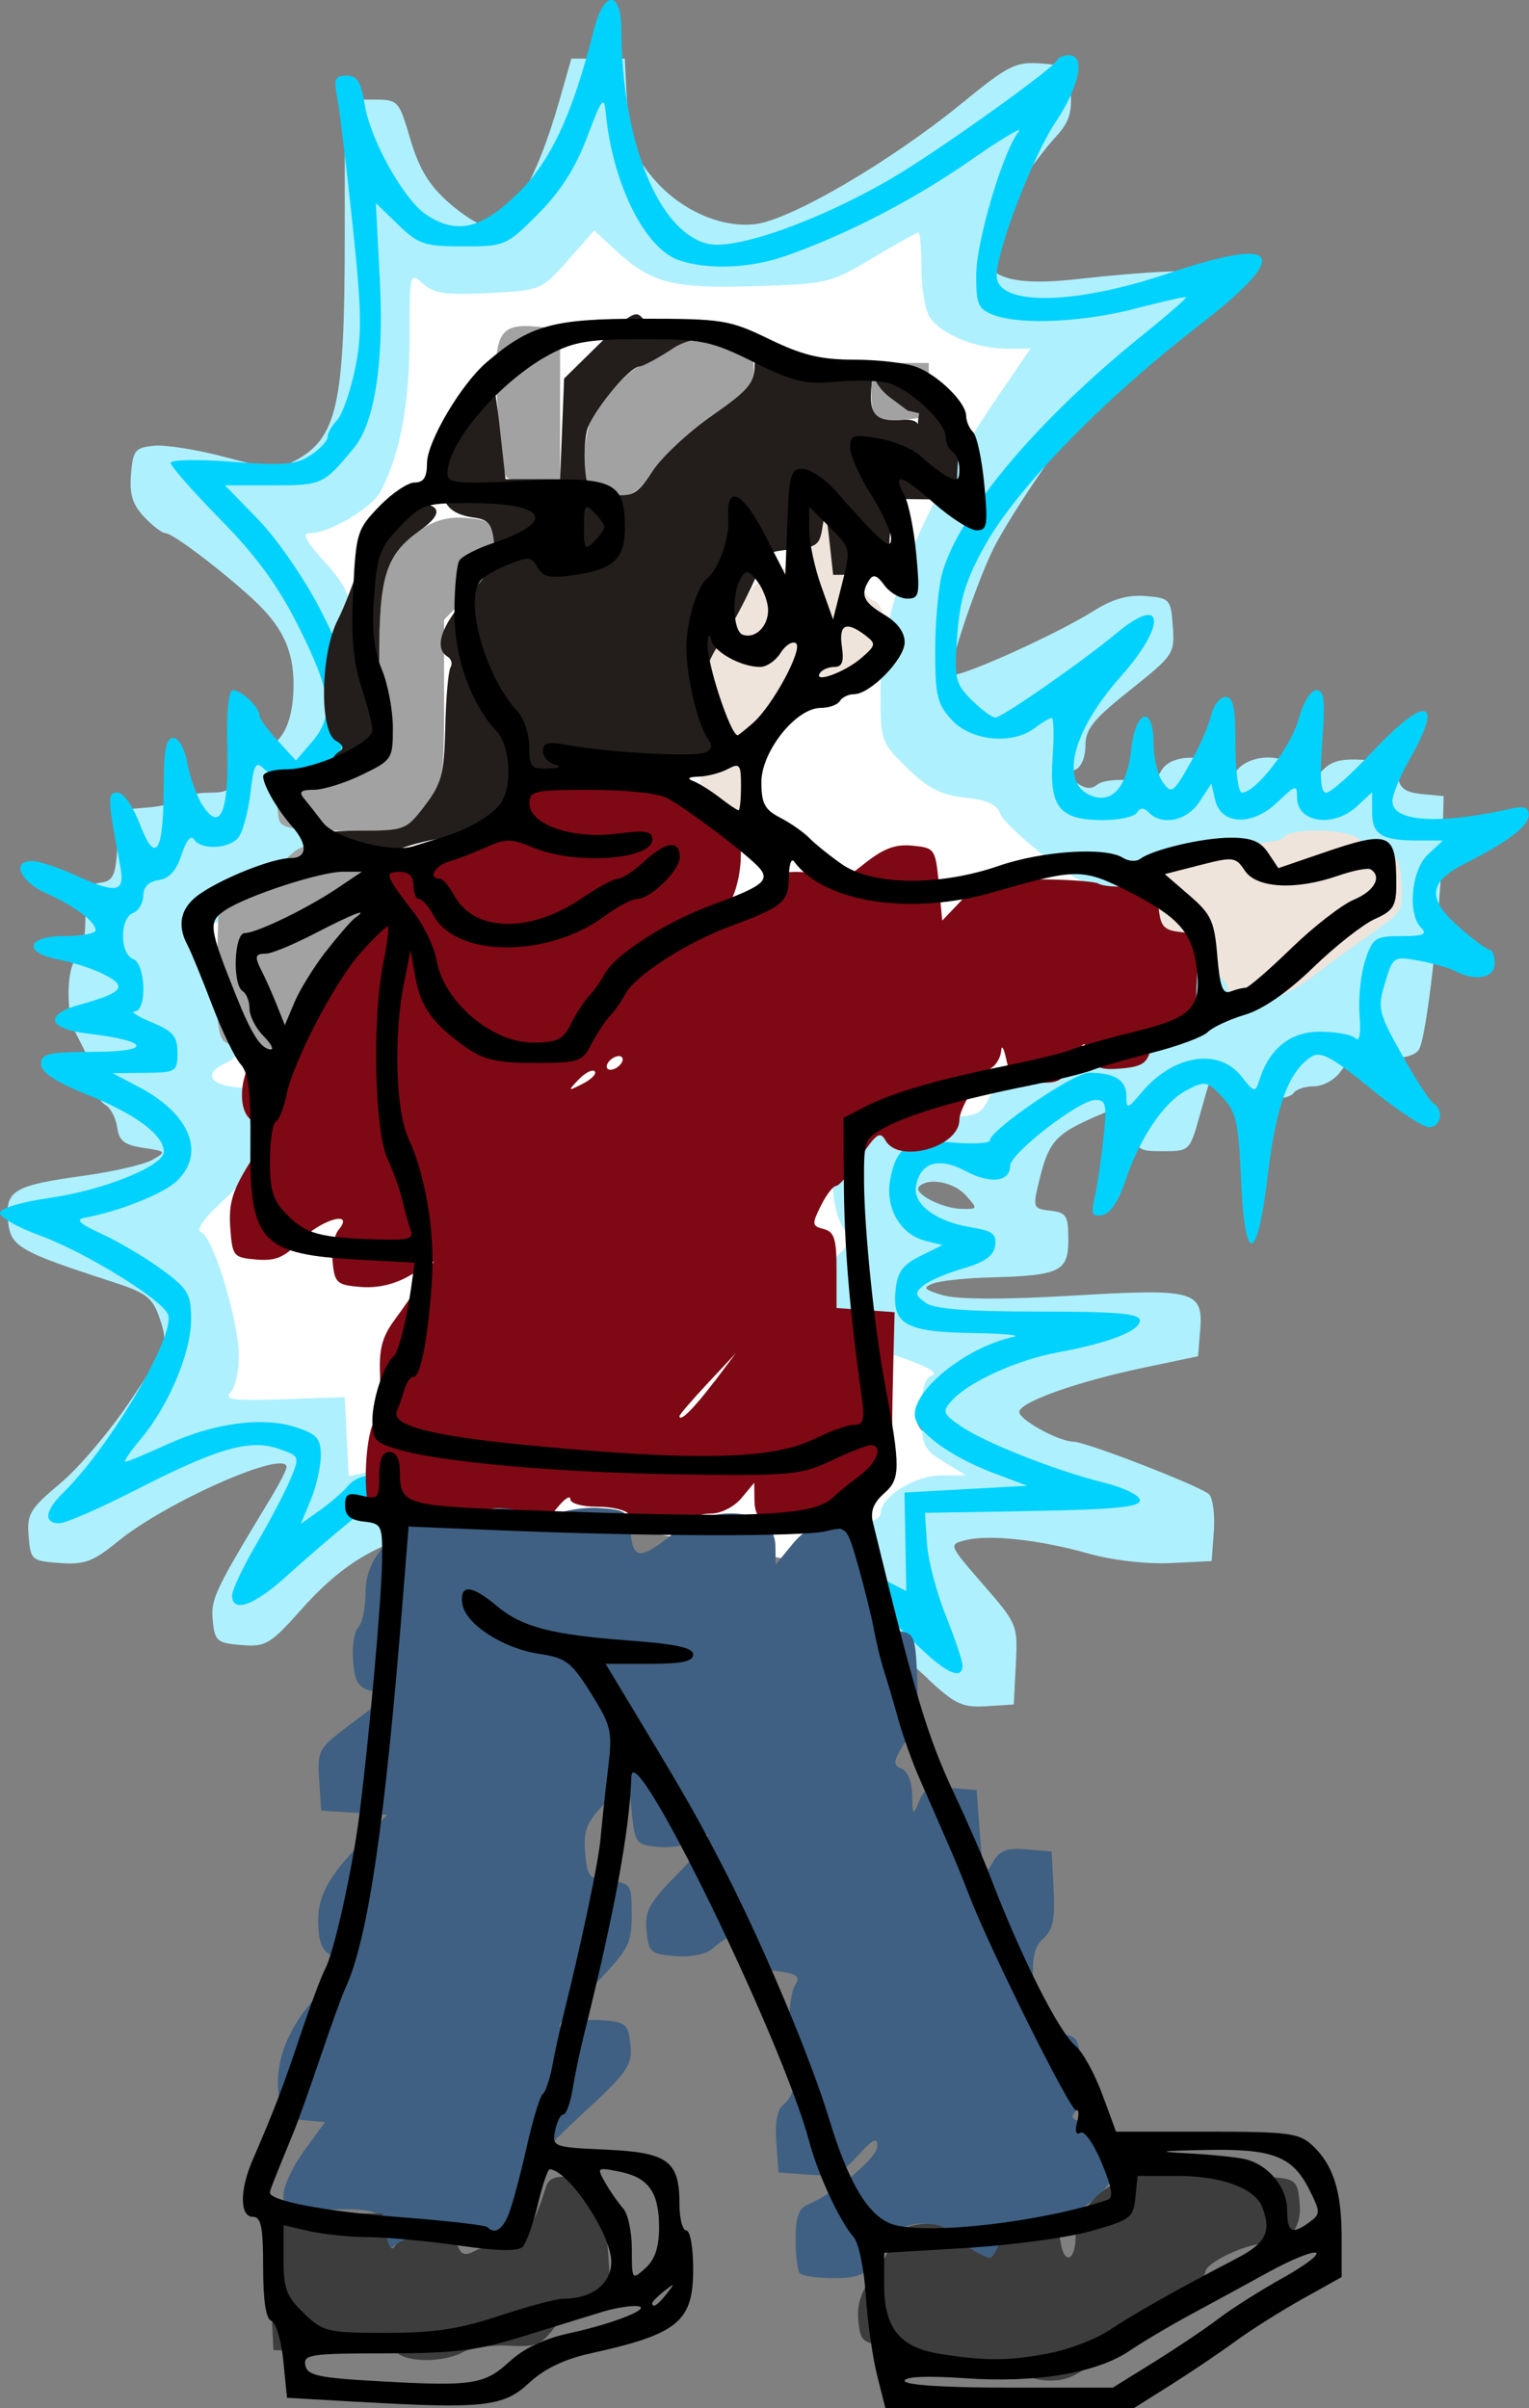 <?xml version="1.0" encoding="UTF-8" standalone="no"?>
<svg
   xmlns:dc="http://purl.org/dc/elements/1.1/"
   xmlns:cc="http://creativecommons.org/ns#"
   xmlns:rdf="http://www.w3.org/1999/02/22-rdf-syntax-ns#"
   xmlns:svg="http://www.w3.org/2000/svg"
   xmlns="http://www.w3.org/2000/svg"
   xmlns:sodipodi="http://sodipodi.sourceforge.net/DTD/sodipodi-0.dtd"
   xmlns:inkscape="http://www.inkscape.org/namespaces/inkscape"
   width="18.965mm"
   height="29.86mm"
   viewBox="0 0 18.965 29.86"
   version="1.1"
   id="svg880"
   inkscape:version="1.0.1 (3bc2e813f5, 2020-09-07)"
   sodipodi:docname="doodle_player.svg">
  <rect x="0" y="0" width="18.965" height="29.86" fill="#808080" stroke="none"/>
  <defs
     id="defs874" />
  <sodipodi:namedview
     id="base"
     pagecolor="#ffffff"
     bordercolor="#666666"
     borderopacity="1.0"
     inkscape:pageopacity="0.0"
     inkscape:pageshadow="2"
     inkscape:zoom="11.2"
     inkscape:cx="35.519312"
     inkscape:cy="44.057552"
     inkscape:document-units="mm"
     inkscape:current-layer="layer1"
     inkscape:document-rotation="0"
     showgrid="false"
     inkscape:window-width="1920"
     inkscape:window-height="1017"
     inkscape:window-x="-8"
     inkscape:window-y="-8"
     inkscape:window-maximized="1"
     inkscape:snap-global="false" />
  <g
     inkscape:label="Layer 1"
     inkscape:groupmode="layer"
     id="layer1"
     transform="translate(-2.693,-2.163)">
    <g
       id="g1494"
       inkscape:label="player zap"
       style="display:inline">
      <path
         style="display:inline;opacity:0.998;fill:#ffffff;fill-opacity:1;stroke:none;stroke-width:0.507;stroke-linecap:round;stroke-linejoin:round"
         d="M 44.438,75.307 C 44.052,75.116 43.55,74.936 43.322,74.906 43.095,74.876 37.886,73.864 31.748,72.657 25.609,71.45 20.456,70.444 20.297,70.421 c -0.475,-0.068 -0.734,0.05 -1.308,0.594 -0.568,0.538 -1.756,1.462 -1.81,1.408 -0.017,-0.017 0.085,-0.314 0.228,-0.659 0.328,-0.794 0.546,-1.749 0.546,-2.385 0,-0.631 -0.266,-0.951 -1.027,-1.235 -0.475,-0.177 -0.697,-0.199 -1.964,-0.195 -1.748,0.006 -2.423,0.165 -4.533,1.069 -0.774,0.332 -1.433,0.578 -1.464,0.547 -0.031,-0.031 0.114,-0.268 0.321,-0.526 0.534,-0.666 1.275,-1.801 1.608,-2.464 0.773,-1.54 1.167,-3.477 0.901,-4.428 C 11.586,61.405 10.311,60.422 7.962,59.194 7.304,58.85 6.776,58.528 6.789,58.479 6.801,58.43 7.171,58.3 7.61,58.189 c 1.788,-0.45 3.381,-1.208 3.825,-1.822 1.019,-1.407 0.212,-3.017 -2.143,-4.276 l -0.911,-0.487 1.3,-0.045 c 0.898,-0.031 1.336,-0.081 1.416,-0.161 0.074,-0.074 0.116,-0.354 0.116,-0.774 0,-0.824 -0.141,-1.002 -1.176,-1.484 L 9.307,48.8 9.478,48.465 C 9.671,48.086 9.704,47.342 9.552,46.795 9.499,46.602 9.306,46.302 9.117,46.116 8.541,45.552 8.546,44.554 9.126,44.127 c 0.313,-0.23 0.524,-0.589 0.524,-0.891 0,-0.339 0.234,-0.575 0.68,-0.687 0.389,-0.098 0.927,-0.523 0.927,-0.732 0,-0.045 0.121,-0.348 0.268,-0.674 0.26,-0.573 0.274,-0.587 0.44,-0.437 0.392,0.355 1.389,0.362 1.904,0.015 0.359,-0.242 0.547,-0.786 0.784,-2.262 0.1,-0.626 0.216,-1.171 0.256,-1.212 0.04,-0.04 0.222,0.027 0.403,0.15 0.703,0.477 1.977,0.521 2.708,0.092 0.821,-0.481 1.184,-1.48 1.184,-3.257 0,-1.468 -0.179,-2.168 -0.974,-3.801 -1.082,-2.224 -2.139,-3.757 -3.694,-5.357 l -0.966,-0.995 1.947,-0.036 c 1.727,-0.032 1.992,-0.057 2.349,-0.22 0.407,-0.186 1.071,-0.813 1.648,-1.557 1.156,-1.492 1.498,-4.883 1.068,-10.614 l -0.057,-0.755 0.777,0.736 c 1.201,1.137 1.187,1.132 3.26,1.132 2.074,0 2.066,0.003 3.182,-1.053 1.327,-1.256 2.031,-2.329 2.806,-4.272 0.2,-0.503 0.418,-1.017 0.484,-1.142 l 0.12,-0.228 0.049,0.312 c 0.027,0.172 0.109,0.694 0.183,1.161 0.442,2.798 1.738,5.22 3.133,5.856 1.275,0.581 3.488,0.488 5.528,-0.233 2.694,-0.952 5.456,-2.414 8.831,-4.676 0.777,-0.521 1.448,-0.947 1.49,-0.947 0.042,0 -0.037,0.252 -0.177,0.56 -0.387,0.854 -0.842,2.222 -1.149,3.458 -0.46,1.848 -0.558,2.923 -0.342,3.746 0.192,0.731 0.977,0.984 3.051,0.983 1.603,-2.68e-4 2.685,-0.143 4.695,-0.621 1.582,-0.376 1.823,-0.414 1.735,-0.27 -0.03,0.048 -0.786,0.696 -1.679,1.439 -2.253,1.874 -3.831,3.323 -5.044,4.634 -2.364,2.554 -3.855,4.75 -4.378,6.444 -0.258,0.837 -0.397,2.528 -0.357,4.36 0.029,1.346 0.06,1.618 0.22,1.968 0.405,0.888 1.169,1.433 2.25,1.607 0.841,0.135 1.57,-0.022 2.31,-0.498 0.33,-0.212 0.635,-0.364 0.679,-0.338 0.044,0.027 0.051,0.701 0.015,1.541 -0.053,1.248 -0.04,1.574 0.081,1.991 0.26,0.894 0.757,1.14 2.287,1.135 0.919,-0.003 1.613,-0.148 1.68,-0.35 0.051,-0.152 0.256,-0.106 0.615,0.139 0.295,0.201 0.411,0.227 0.894,0.197 0.662,-0.041 1.053,-0.305 1.542,-1.041 0.254,-0.382 0.322,-0.438 0.371,-0.307 0.033,0.089 0.128,0.355 0.212,0.593 0.193,0.545 0.536,0.773 1.159,0.772 0.595,-7.14e-4 1.2,-0.295 1.903,-0.926 0.31,-0.278 0.601,-0.482 0.647,-0.454 0.046,0.028 0.084,0.201 0.084,0.384 0,0.642 0.47,0.998 1.313,0.995 0.645,-0.002 1.087,-0.198 1.701,-0.752 l 0.469,-0.423 v 0.591 c 0,1.276 0.298,1.503 2.036,1.552 l 1.188,0.034 -0.49,0.514 c -0.581,0.609 -0.798,1.209 -0.799,2.21 -8.03e-4,0.522 0.043,0.729 0.235,1.097 0.165,0.317 0.203,0.465 0.126,0.488 -0.06,0.019 -0.497,0.054 -0.971,0.078 -0.474,0.024 -0.946,0.089 -1.049,0.144 -0.509,0.273 -0.838,1.543 -0.849,3.278 -0.004,0.696 -0.029,1.286 -0.056,1.313 -0.026,0.026 -0.207,-0.009 -0.402,-0.078 -0.212,-0.076 -0.717,-0.128 -1.261,-0.13 -0.854,-0.004 -0.941,0.013 -1.47,0.288 -0.614,0.318 -1.121,0.888 -1.362,1.532 -0.075,0.2 -0.179,0.479 -0.231,0.62 l -0.095,0.257 -0.601,-0.621 c -0.705,-0.729 -1.088,-0.88 -2.053,-0.811 -0.908,0.065 -1.513,0.395 -2.458,1.339 -0.432,0.432 -0.804,0.785 -0.826,0.785 -0.022,0 -0.041,-0.151 -0.041,-0.335 -0.003,-0.71 -0.42,-1.065 -1.353,-1.152 -0.521,-0.049 -0.621,-0.028 -1.142,0.235 -1.307,0.66 -3.039,1.864 -3.776,2.627 l -0.424,0.439 -1.338,-0.058 c -1.622,-0.07 -2.15,0.018 -2.558,0.426 -0.353,0.353 -0.568,1.048 -0.568,1.836 0,0.792 0.212,1.377 0.661,1.826 0.378,0.378 0.618,0.503 1.303,0.679 l 0.402,0.103 -0.714,0.357 c -0.393,0.197 -0.79,0.423 -0.883,0.504 -0.316,0.274 -0.497,0.822 -0.499,1.512 -0.004,1.419 0.487,1.657 3.66,1.771 1.61,0.058 1.96,0.124 1.317,0.247 -0.407,0.078 -1.725,0.756 -2.309,1.188 -1.048,0.775 -1.776,1.72 -1.776,2.306 0,0.87 1.625,2.043 4.137,2.986 l 0.886,0.333 -0.525,0.054 c -0.289,0.03 -1.52,0.103 -2.735,0.163 l -2.21,0.109 v 2.26 c 0,1.243 -0.03,2.257 -0.067,2.254 -0.037,-0.004 -0.383,-0.163 -0.769,-0.353 z"
         id="path853"
         transform="matrix(0.265,0,0,0.265,1.931,1.831)" />
      <path
         style="display:inline;fill:#aff0fe;stroke-width:0.085"
         d="m 14.201,22.977 c -0.213,-0.198 -0.587,-0.526 -0.83,-0.729 -0.429,-0.357 -0.441,-0.38 -0.416,-0.762 0.025,-0.389 0.03,-0.394 0.343,-0.42 0.199,-0.016 0.318,-0.069 0.318,-0.142 0,-0.201 0.428,-0.467 0.752,-0.467 l 0.306,-3.38e-4 -0.275,-0.168 c -0.252,-0.154 -0.275,-0.204 -0.275,-0.595 0,-0.316 0.036,-0.441 0.137,-0.48 0.148,-0.057 -0.716,-0.362 -1.03,-0.364 -0.264,-0.002 -0.377,-0.168 -0.377,-0.554 0,-0.262 0.052,-0.398 0.208,-0.545 0.19,-0.178 0.197,-0.212 0.085,-0.372 -0.068,-0.097 -0.124,-0.338 -0.124,-0.534 0,-0.313 0.039,-0.388 0.311,-0.595 0.273,-0.208 0.384,-0.237 0.91,-0.237 0.572,0 0.605,-0.011 0.718,-0.238 0.161,-0.322 0.692,-0.576 1.314,-0.629 0.494,-0.042 0.81,-0.197 0.81,-0.397 0,-0.052 0.117,-0.237 0.26,-0.41 0.246,-0.298 0.287,-0.316 0.75,-0.316 0.488,0 0.49,-8.46e-4 0.448,-0.233 -0.057,-0.318 -0.173,-0.445 -0.406,-0.445 -0.108,0 -0.22,-0.038 -0.249,-0.085 -0.029,-0.047 -0.219,-0.085 -0.423,-0.085 -0.204,0 -0.395,0.038 -0.423,0.085 -0.085,0.138 -0.718,0.103 -0.774,-0.042 -0.027,-0.07 -0.084,-0.127 -0.128,-0.127 -0.142,0 -0.996,-0.689 -1.045,-0.844 -0.034,-0.106 -0.163,-0.164 -0.434,-0.194 -0.301,-0.034 -0.46,-0.115 -0.717,-0.367 -0.326,-0.318 -0.331,-0.333 -0.331,-0.948 0,-1.041 0.477,-2.229 1.487,-3.705 l 0.374,-0.546 h -0.298 c -0.39,0 -0.848,-0.195 -0.964,-0.411 -0.05,-0.094 -0.091,-0.364 -0.091,-0.6 0,-0.236 -0.017,-0.429 -0.038,-0.429 -0.021,0 -0.278,0.143 -0.572,0.318 C 12.996,5.675 12.954,5.684 12.037,5.712 11.015,5.742 10.761,5.673 10.295,5.237 L 10.064,5.021 9.735,5.393 C 9.407,5.762 9.402,5.764 8.755,5.797 8.22,5.824 8.074,5.803 7.939,5.68 7.776,5.532 7.773,5.543 7.773,6.369 7.772,7.173 7.654,7.797 7.417,8.252 7.309,8.46 6.78,8.774 6.539,8.774 c -0.103,0 -0.06,0.089 0.164,0.337 0.387,0.429 0.414,0.549 0.379,1.71 -0.024,0.81 -0.056,0.999 -0.207,1.213 -0.107,0.152 -0.198,0.448 -0.226,0.739 -0.026,0.267 -0.072,0.524 -0.102,0.572 -0.074,0.12 -0.697,0.109 -0.773,-0.013 -0.042,-0.069 -0.08,-0.048 -0.119,0.064 -0.032,0.09 -0.158,0.183 -0.281,0.206 -0.217,0.041 -0.22,0.049 -0.097,0.285 0.07,0.133 0.126,0.329 0.126,0.435 0,0.123 0.063,0.209 0.175,0.238 0.256,0.067 0.203,0.658 -0.069,0.777 -0.307,0.135 -0.225,0.285 0.169,0.314 0.346,0.025 0.361,0.038 0.385,0.33 0.016,0.196 -0.021,0.342 -0.106,0.413 -0.072,0.06 -0.131,0.157 -0.131,0.215 0,0.058 -0.168,0.26 -0.373,0.449 -0.239,0.22 -0.334,0.359 -0.264,0.385 0.149,0.057 0.467,1.103 0.467,1.534 0,0.192 -0.048,0.398 -0.106,0.456 -0.085,0.085 0.045,0.101 0.656,0.08 l 0.762,-0.026 0.025,0.49 0.025,0.49 0.313,-0.067 c 0.172,-0.037 0.637,-0.067 1.033,-0.067 h 0.72 v 0.339 c 0,0.315 -0.018,0.34 -0.254,0.36 -1.174,0.1 -1.752,0.362 -2.396,1.084 -0.39,0.438 -0.445,0.47 -0.748,0.445 -0.301,-0.025 -0.33,-0.049 -0.354,-0.303 -0.026,-0.269 0.019,-0.364 0.724,-1.528 0.104,-0.172 0.19,-0.34 0.191,-0.374 0.005,-0.23 -1.491,0.428 -2.093,0.921 -0.305,0.249 -0.413,0.29 -0.72,0.267 -0.348,-0.025 -0.362,-0.037 -0.386,-0.332 -0.023,-0.276 0.016,-0.341 0.395,-0.658 0.232,-0.194 0.627,-0.662 0.879,-1.04 0.446,-0.668 0.455,-0.695 0.355,-0.993 -0.092,-0.271 -0.159,-0.324 -0.6,-0.467 -1.156,-0.375 -1.256,-0.434 -1.285,-0.758 -0.033,-0.373 0.071,-0.434 0.944,-0.555 0.363,-0.05 0.743,-0.138 0.844,-0.195 C 4.76,16.445 4.755,16.439 4.471,16.396 4.235,16.361 4.169,16.309 4.146,16.14 4.13,16.023 4.063,15.898 3.998,15.861 3.932,15.823 3.879,15.718 3.879,15.627 c 0,-0.091 -0.038,-0.242 -0.085,-0.334 -0.047,-0.092 -0.123,-0.244 -0.169,-0.336 -0.119,-0.237 -0.105,-0.826 0.021,-0.907 0.062,-0.039 0.106,-0.245 0.106,-0.491 0,-0.372 0.023,-0.427 0.186,-0.45 0.161,-0.023 0.19,-0.087 0.212,-0.466 l 0.025,-0.439 0.339,-0.027 c 0.186,-0.015 0.375,-0.062 0.419,-0.106 0.044,-0.043 0.204,-0.079 0.354,-0.079 0.236,0 0.278,-0.032 0.301,-0.232 0.021,-0.183 0.08,-0.242 0.279,-0.276 0.308,-0.053 0.465,-0.331 0.467,-0.83 C 6.334,10.217 6.191,9.92 5.812,9.576 5.399,9.201 4.831,8.774 4.745,8.774 c -0.041,0 -0.16,-0.091 -0.265,-0.202 C 4.337,8.419 4.297,8.29 4.318,8.043 4.342,7.746 4.369,7.713 4.605,7.69 4.749,7.676 5.147,7.74 5.49,7.832 6.031,7.977 6.143,7.984 6.336,7.884 6.876,7.605 6.969,7.192 6.969,5.091 V 3.398 h 0.334 c 0.333,0 0.334,2.625e-4 0.48,0.493 0.108,0.363 0.232,0.569 0.471,0.78 0.178,0.158 0.384,0.288 0.458,0.29 0.303,0.008 0.637,-0.559 0.923,-1.563 l 0.145,-0.508 h 0.331 0.331 l 0.022,0.423 c 0.032,0.61 0.078,0.76 0.327,1.056 0.332,0.394 0.835,0.622 1.265,0.574 0.44,-0.05 1.681,-0.775 2.572,-1.503 0.57,-0.466 0.663,-0.513 0.974,-0.49 0.332,0.024 0.344,0.036 0.37,0.353 0.021,0.253 -0.02,0.379 -0.178,0.55 -0.276,0.299 -0.718,0.963 -0.82,1.231 -0.184,0.483 0.151,0.647 1.098,0.538 0.349,-0.04 0.826,-0.081 1.058,-0.09 l 0.423,-0.017 0.025,0.301 c 0.024,0.28 -0.005,0.32 -0.423,0.585 -0.247,0.156 -0.576,0.402 -0.731,0.546 -0.265,0.246 -1.07,1.39 -1.376,1.955 -0.208,0.384 -0.612,1.568 -0.554,1.626 0.06,0.06 1.295,-0.494 1.768,-0.792 0.231,-0.146 0.423,-0.2 0.641,-0.182 0.3,0.025 0.313,0.039 0.337,0.375 0.025,0.339 0.009,0.362 -0.529,0.79 -0.458,0.364 -0.555,0.485 -0.555,0.691 0,0.146 -0.054,0.27 -0.129,0.299 -0.112,0.043 -0.109,0.065 0.021,0.16 0.105,0.077 0.182,0.084 0.255,0.023 0.058,-0.048 0.241,-0.071 0.408,-0.052 0.23,0.027 0.323,-0.002 0.385,-0.118 0.125,-0.234 0.653,-0.21 0.743,0.034 l 0.069,0.187 0.1,-0.187 c 0.137,-0.257 0.681,-0.27 0.747,-0.018 0.056,0.214 0.128,0.213 0.324,-0.004 0.123,-0.136 0.241,-0.168 0.542,-0.148 0.323,0.021 0.39,0.055 0.412,0.211 0.02,0.14 0.093,0.192 0.296,0.212 l 0.27,0.026 -0.013,0.508 c -0.025,0.97 -0.201,2.525 -0.299,2.644 -0.063,0.076 -0.23,0.111 -0.466,0.096 -0.298,-0.018 -0.392,0.013 -0.498,0.164 -0.072,0.104 -0.22,0.186 -0.332,0.186 -0.111,0 -0.225,0.038 -0.254,0.085 -0.029,0.047 -0.201,0.085 -0.383,0.085 -0.275,0 -0.352,-0.04 -0.454,-0.233 -0.136,-0.257 -0.134,-0.26 -0.332,0.445 -0.116,0.415 -0.125,0.423 -0.449,0.423 -0.31,0 -0.331,-0.016 -0.356,-0.275 -0.03,-0.316 -0.099,-0.33 -0.566,-0.117 -0.415,0.189 -0.502,0.294 -0.612,0.748 -0.085,0.346 -0.081,0.356 0.136,0.381 0.199,0.023 0.223,0.062 0.223,0.361 0,0.395 -0.103,0.444 -0.974,0.467 -0.303,0.008 -0.621,0.042 -0.707,0.076 -0.131,0.051 -0.109,0.076 0.127,0.145 0.183,0.053 0.759,0.055 1.615,0.004 1.52,-0.09 1.616,-0.062 1.573,0.448 l -0.025,0.304 -0.684,0.144 c -0.8,0.169 -1.491,0.411 -1.533,0.538 -0.03,0.089 0.48,0.375 0.675,0.378 0.159,0.003 1.583,0.556 1.679,0.652 0.047,0.047 0.073,0.252 0.059,0.457 l -0.027,0.371 -0.511,0.025 c -0.299,0.014 -0.72,-0.035 -1.016,-0.118 -0.602,-0.171 -1.235,-0.24 -1.527,-0.166 -0.211,0.053 -0.21,0.056 0.219,0.549 0.425,0.489 0.431,0.503 0.406,0.992 l -0.026,0.496 -0.339,0.022 c -0.295,0.019 -0.388,-0.024 -0.727,-0.339 z m 0.473,-5.991 c -0.151,-0.167 -0.465,-0.226 -0.581,-0.11 -0.082,0.082 0.284,0.273 0.531,0.277 0.198,0.003 0.2,-0.001 0.05,-0.166 z m 4.872,-3.816 c 0.086,-0.161 0.079,-0.168 -0.082,-0.082 -0.097,0.052 -0.176,0.131 -0.176,0.176 0,0.145 0.161,0.087 0.257,-0.094 z"
         id="path879"
         inkscape:label="zap blue" />
      <path
         style="display:inline;fill:#00d2fe;stroke-width:0.085"
         d="m 14.001,22.495 c -0.227,-0.23 -0.521,-0.463 -0.653,-0.518 -0.132,-0.055 -0.241,-0.152 -0.241,-0.216 0,-0.152 0.285,-0.149 0.587,0.007 l 0.24,0.124 -0.011,-0.611 -0.011,-0.611 0.762,-0.042 0.762,-0.042 -0.423,-0.159 c -0.54,-0.203 -0.974,-0.525 -0.974,-0.722 0,-0.329 0.649,-0.84 1.228,-0.966 0.093,-0.02 -0.138,-0.041 -0.513,-0.047 -0.82,-0.012 -0.994,-0.107 -0.954,-0.522 0.022,-0.233 0.085,-0.321 0.305,-0.431 l 0.277,-0.138 -0.213,-0.053 c -0.31,-0.078 -0.5,-0.411 -0.434,-0.761 0.078,-0.414 0.226,-0.502 0.769,-0.457 0.256,0.021 0.466,0.01 0.466,-0.025 0,-0.129 1.04,-0.84 1.229,-0.84 0.317,0 0.464,0.09 0.465,0.284 4.24e-4,0.173 0.01,0.171 0.191,-0.043 0.393,-0.465 0.954,-0.554 1.236,-0.196 0.159,0.202 0.172,0.205 0.221,0.049 0.126,-0.396 0.384,-0.603 0.754,-0.603 0.197,0 0.394,0.036 0.439,0.081 0.051,0.051 0.07,-0.055 0.051,-0.292 -0.016,-0.205 0.015,-0.508 0.07,-0.673 0.092,-0.28 0.124,-0.301 0.448,-0.301 0.271,0 0.326,-0.023 0.247,-0.102 -0.174,-0.174 -0.124,-0.718 0.084,-0.911 l 0.185,-0.173 h -0.305 c -0.456,0 -0.573,-0.072 -0.573,-0.351 v -0.248 l -0.185,0.173 c -0.292,0.272 -0.746,0.207 -0.746,-0.106 0,-0.165 -0.015,-0.161 -0.244,0.058 -0.31,0.297 -0.698,0.284 -0.771,-0.026 l -0.048,-0.205 -0.148,0.226 c -0.154,0.235 -0.459,0.3 -0.626,0.134 -0.066,-0.066 -0.108,-0.066 -0.149,0 -0.031,0.051 -0.223,0.092 -0.427,0.092 -0.535,0 -0.663,-0.161 -0.619,-0.777 0.02,-0.271 0.014,-0.492 -0.012,-0.49 -0.026,0.002 -0.122,0.059 -0.212,0.127 -0.275,0.208 -0.786,0.159 -1.025,-0.1 -0.183,-0.197 -0.208,-0.301 -0.207,-0.868 2.54e-4,-0.354 0.039,-0.781 0.085,-0.949 0.208,-0.748 1.176,-1.9 2.476,-2.948 0.313,-0.252 0.56,-0.467 0.549,-0.478 -0.011,-0.01 -0.287,0.051 -0.613,0.137 -0.658,0.173 -1.44,0.209 -1.772,0.083 -0.192,-0.073 -0.217,-0.13 -0.217,-0.493 0,-0.416 0.331,-1.535 0.528,-1.782 0.059,-0.074 -0.214,0.089 -0.606,0.362 -0.7,0.487 -1.544,0.923 -2.295,1.184 -0.437,0.152 -0.965,0.171 -1.318,0.048 C 10.688,5.239 10.292,4.441 10.207,3.567 10.186,3.343 10.158,3.377 9.976,3.863 9.832,4.244 9.645,4.537 9.368,4.816 8.975,5.21 8.956,5.218 8.438,5.218 c -0.48,0 -0.555,-0.025 -0.806,-0.268 L 7.355,4.681 7.405,5.648 C 7.457,6.651 7.34,7.406 7.085,7.715 6.705,8.174 6.69,8.181 6.078,8.181 H 5.483 l 0.415,0.426 c 0.228,0.235 0.572,0.733 0.764,1.107 0.29,0.566 0.349,0.763 0.349,1.171 0,0.625 -0.211,0.936 -0.635,0.936 -0.156,0 -0.339,-0.055 -0.406,-0.122 -0.106,-0.106 -0.128,-0.066 -0.172,0.305 -0.028,0.235 -0.095,0.48 -0.149,0.545 -0.118,0.143 -0.467,0.156 -0.551,0.021 -0.036,-0.058 -0.098,0.019 -0.153,0.191 -0.064,0.198 -0.153,0.296 -0.284,0.315 -0.124,0.018 -0.191,0.085 -0.191,0.193 0,0.091 -0.057,0.188 -0.127,0.215 -0.166,0.064 -0.166,0.506 0,0.569 0.158,0.061 0.177,0.645 0.021,0.651 -0.058,0.002 0.037,0.064 0.212,0.136 0.263,0.109 0.318,0.173 0.318,0.377 0,0.235 -0.016,0.245 -0.402,0.249 l -0.402,0.004 0.333,0.176 c 0.632,0.333 0.825,0.824 0.458,1.166 -0.168,0.156 -0.714,0.373 -1.13,0.449 -0.129,0.024 -0.08,0.072 0.212,0.206 0.21,0.097 0.543,0.295 0.741,0.441 0.326,0.24 0.36,0.299 0.359,0.624 -9.365e-4,0.407 -0.283,1.072 -0.629,1.481 -0.128,0.151 -0.211,0.275 -0.185,0.275 0.026,0 0.26,-0.097 0.52,-0.216 0.582,-0.266 1.186,-0.346 1.595,-0.211 0.262,0.086 0.308,0.139 0.308,0.352 0,0.138 -0.056,0.384 -0.124,0.548 l -0.124,0.297 0.238,-0.169 c 0.131,-0.093 0.287,-0.228 0.346,-0.3 0.137,-0.165 0.427,-0.171 0.427,-0.008 0,0.068 -0.179,0.268 -0.397,0.445 -0.218,0.177 -0.575,0.484 -0.792,0.682 -0.4,0.364 -0.674,0.461 -0.674,0.237 0,-0.067 0.136,-0.354 0.301,-0.637 0.166,-0.283 0.355,-0.643 0.421,-0.801 0.119,-0.285 0.118,-0.288 -0.144,-0.379 -0.358,-0.125 -0.759,-0.009 -1.769,0.508 -0.446,0.228 -0.874,0.415 -0.953,0.415 -0.198,0 -0.178,-0.158 0.048,-0.378 C 4.058,20.105 4.875,18.716 4.777,18.462 4.707,18.278 3.745,17.686 3.188,17.483 2.916,17.384 2.693,17.258 2.693,17.204 c 0,-0.058 0.257,-0.136 0.628,-0.189 0.663,-0.096 1.404,-0.396 1.404,-0.57 0,-0.205 -0.34,-0.461 -0.926,-0.698 -0.418,-0.169 -0.597,-0.286 -0.597,-0.39 -9.025e-4,-0.128 0.087,-0.149 0.655,-0.151 0.733,-0.003 0.696,-0.135 -0.063,-0.225 -0.512,-0.061 -0.563,-0.235 -0.106,-0.362 0.527,-0.146 0.59,-0.222 0.306,-0.368 -0.136,-0.071 -0.39,-0.155 -0.563,-0.187 -0.462,-0.087 -0.416,-0.294 0.066,-0.294 0.21,0 0.381,-0.032 0.381,-0.072 0,-0.106 -0.256,-0.298 -0.614,-0.46 -0.326,-0.147 -0.434,-0.402 -0.169,-0.398 0.081,10e-4 0.314,0.077 0.517,0.169 0.537,0.244 0.635,0.225 0.572,-0.108 -0.159,-0.849 -0.162,-0.91 -0.033,-0.91 0.073,0 0.19,0.167 0.276,0.39 0.195,0.51 0.294,0.358 0.296,-0.454 9.855e-4,-0.467 0.029,-0.614 0.119,-0.614 0.069,0 0.141,0.131 0.176,0.318 0.032,0.175 0.116,0.407 0.187,0.517 0.219,0.34 0.327,0.091 0.307,-0.712 -0.011,-0.446 0.015,-0.715 0.07,-0.715 0.105,0 0.329,0.213 0.329,0.312 0,0.039 0.102,0.18 0.227,0.315 L 6.364,11.593 6.561,11.364 C 6.839,11.04 6.808,10.756 6.404,9.948 6.146,9.432 5.882,9.068 5.43,8.608 5.089,8.261 4.81,7.944 4.81,7.903 c 0,-0.04 0.342,-0.047 0.76,-0.014 0.634,0.05 0.796,0.036 0.974,-0.08 0.117,-0.077 0.213,-0.18 0.213,-0.229 0,-0.049 0.051,-0.14 0.114,-0.203 C 6.934,7.315 7.034,7.034 7.094,6.752 7.185,6.321 7.181,6.035 7.066,4.946 6.991,4.234 6.905,3.528 6.876,3.376 6.831,3.14 6.847,3.101 6.991,3.101 c 0.132,0 0.18,0.076 0.225,0.356 0.07,0.441 0.489,1.188 0.767,1.37 0.378,0.248 0.681,0.176 1.133,-0.266 0.41,-0.402 0.679,-0.98 0.944,-2.032 0.124,-0.49 0.338,-0.49 0.34,0 0.006,1.384 0.456,2.503 1.067,2.656 0.382,0.096 1.615,-0.373 2.53,-0.961 0.717,-0.461 1.767,-1.225 1.806,-1.313 0.016,-0.035 0.082,-0.064 0.148,-0.064 0.21,0 0.132,0.389 -0.168,0.835 -0.277,0.412 -0.728,1.587 -0.728,1.898 0,0.379 0.951,0.369 2.11,-0.021 1.436,-0.484 1.566,-0.261 0.381,0.654 -1.165,0.9 -2.238,2.002 -2.628,2.7 -0.247,0.442 -0.319,0.672 -0.352,1.132 -0.038,0.535 -0.025,0.593 0.177,0.796 0.12,0.12 0.254,0.219 0.296,0.219 0.084,0 1.074,-0.689 1.508,-1.05 0.59,-0.49 0.621,-0.103 0.044,0.546 -0.616,0.693 -0.765,1.346 -0.338,1.482 0.251,0.08 0.421,-0.132 0.472,-0.588 0.056,-0.495 0.276,-0.548 0.276,-0.067 0,0.177 0.052,0.393 0.115,0.48 0.107,0.147 0.13,0.132 0.329,-0.217 0.117,-0.206 0.238,-0.479 0.268,-0.607 0.03,-0.128 0.11,-0.233 0.179,-0.233 0.099,0 0.125,0.126 0.125,0.593 0,0.326 0.036,0.593 0.08,0.593 0.171,0 0.608,-0.567 0.703,-0.91 0.058,-0.211 0.149,-0.36 0.22,-0.36 0.099,0 0.113,0.117 0.074,0.635 -0.034,0.45 -0.02,0.635 0.049,0.635 0.054,0 0.312,-0.229 0.573,-0.508 0.666,-0.71 0.894,-0.662 0.46,0.097 -0.116,0.203 -0.211,0.434 -0.212,0.515 -0.002,0.257 0.569,0.295 1.459,0.097 0.174,-0.039 0.233,-0.019 0.233,0.075 0,0.135 -0.264,0.337 -0.78,0.596 -0.464,0.233 -0.489,0.436 -0.096,0.785 0.179,0.159 0.354,0.29 0.389,0.29 0.035,3.6e-5 0.064,0.076 0.064,0.169 0,0.183 -0.235,0.229 -0.492,0.096 -0.078,-0.04 -0.284,-0.099 -0.456,-0.13 -0.307,-0.055 -0.315,-0.05 -0.413,0.278 -0.095,0.316 -0.083,0.366 0.209,0.888 0.17,0.305 0.347,0.577 0.392,0.605 0.134,0.083 0.094,0.295 -0.056,0.295 -0.076,0 -0.404,-0.217 -0.727,-0.482 -0.473,-0.387 -0.616,-0.464 -0.729,-0.393 -0.28,0.176 -0.439,0.602 -0.541,1.455 -0.134,1.124 -0.287,1.15 -0.334,0.058 -0.03,-0.696 -0.061,-0.829 -0.233,-1.012 -0.187,-0.199 -0.212,-0.204 -0.441,-0.085 -0.283,0.146 -0.586,0.597 -0.765,1.137 -0.078,0.236 -0.184,0.392 -0.279,0.411 -0.128,0.025 -0.144,-0.01 -0.098,-0.212 0.03,-0.133 0.079,-0.46 0.108,-0.728 0.047,-0.432 0.036,-0.487 -0.099,-0.487 -0.199,0 -1.057,0.663 -1.057,0.817 0,0.201 -0.248,0.229 -0.556,0.063 -0.332,-0.179 -0.568,-0.102 -0.613,0.2 -0.033,0.219 0.258,0.431 0.687,0.5 0.265,0.043 0.317,0.083 0.296,0.227 -0.018,0.126 -0.13,0.206 -0.395,0.282 -0.203,0.059 -0.426,0.153 -0.494,0.211 -0.11,0.091 -0.107,0.118 0.025,0.214 0.108,0.079 0.508,0.11 1.405,0.11 0.972,0 1.254,0.025 1.254,0.11 0,0.13 -0.378,0.278 -1.018,0.396 -0.507,0.094 -1.103,0.365 -1.313,0.597 -0.123,0.136 -0.115,0.161 0.104,0.314 0.29,0.203 1.182,0.556 1.783,0.705 0.248,0.062 0.445,0.158 0.445,0.219 0,0.083 -0.316,0.114 -1.333,0.132 l -1.333,0.023 0.024,0.375 c 0.013,0.206 0.118,0.609 0.233,0.896 0.115,0.287 0.208,0.566 0.208,0.62 0,0.203 -0.23,0.087 -0.63,-0.319 z"
         id="path872"
         inkscape:label="zap line" />
      <path
         style="display:inline;fill:#eee4db;stroke-width:0.085"
         d="m 17.921,14.419 c -0.023,-0.089 -0.115,-0.181 -0.204,-0.204 -0.105,-0.028 -0.162,-0.117 -0.162,-0.256 0,-0.17 -0.047,-0.219 -0.233,-0.241 -0.193,-0.022 -0.237,-0.073 -0.259,-0.297 -0.014,-0.148 0.034,-0.387 0.108,-0.529 0.131,-0.254 0.147,-0.259 0.762,-0.259 0.345,0 0.651,-0.038 0.68,-0.085 0.082,-0.133 0.869,-0.105 0.948,0.034 0.037,0.065 0.163,0.132 0.279,0.148 0.182,0.025 0.215,0.079 0.237,0.38 0.024,0.327 0.002,0.367 -0.324,0.593 -0.192,0.133 -0.536,0.384 -0.764,0.559 -0.481,0.369 -0.995,0.443 -1.07,0.156 z M 11.436,12.327 c -0.033,-0.033 -0.06,-0.197 -0.06,-0.364 0,-0.257 0.04,-0.321 0.256,-0.417 0.4,-0.177 0.519,-0.082 0.489,0.389 -0.025,0.395 -0.032,0.404 -0.325,0.428 -0.165,0.014 -0.327,-0.002 -0.36,-0.035 z m 0.278,-1.178 c 0,-0.118 -0.057,-0.236 -0.127,-0.263 -0.162,-0.062 -0.167,-0.523 -0.007,-0.701 0.066,-0.074 0.209,-0.305 0.318,-0.515 0.131,-0.252 0.263,-0.39 0.388,-0.408 0.104,-0.015 0.19,-0.079 0.19,-0.142 0,-0.063 0.086,-0.127 0.191,-0.142 0.138,-0.02 0.201,-0.097 0.229,-0.281 0.032,-0.209 0.047,-0.178 0.085,0.169 0.039,0.358 0.076,0.428 0.237,0.45 0.105,0.015 0.191,0.077 0.191,0.139 0,0.062 0.057,0.134 0.127,0.161 0.079,0.03 0.127,0.159 0.127,0.341 0,0.238 -0.065,0.348 -0.354,0.595 -0.195,0.167 -0.416,0.303 -0.492,0.303 -0.076,0 -0.223,0.114 -0.326,0.254 -0.146,0.197 -0.253,0.254 -0.482,0.254 -0.258,0 -0.294,-0.026 -0.294,-0.214 z"
         id="path1508"
         inkscape:label="skin" />
      <path
         style="display:inline;fill:#a2a2a2;stroke-width:0.085"
         d="m 5.456,15.055 c -0.063,-0.076 -0.09,-0.398 -0.074,-0.904 l 0.024,-0.786 0.245,-0.065 c 0.135,-0.036 0.358,-0.202 0.496,-0.37 0.231,-0.28 0.283,-0.302 0.644,-0.279 0.363,0.024 0.395,0.044 0.421,0.272 0.048,0.421 -0.062,0.773 -0.336,1.073 -0.145,0.159 -0.357,0.489 -0.471,0.734 -0.197,0.422 -0.223,0.445 -0.529,0.445 -0.177,0 -0.366,-0.053 -0.42,-0.118 z m 0.704,-2.711 c -0.025,-0.066 -0.034,-0.228 -0.019,-0.36 0.026,-0.228 0.052,-0.241 0.493,-0.265 C 7.323,11.682 7.392,11.559 7.394,10.364 7.396,9.302 7.478,9.043 7.902,8.74 8.079,8.614 8.254,8.567 8.475,8.585 c 0.294,0.024 0.32,0.049 0.346,0.313 0.023,0.237 -0.029,0.344 -0.296,0.618 L 8.201,9.848 v 0.996 c 0,0.961 -0.008,1.008 -0.237,1.308 L 7.726,12.464 H 6.966 c -0.578,0 -0.771,-0.029 -0.806,-0.12 z M 9.993,8.259 C 9.902,8.168 9.928,7.559 10.031,7.357 10.15,7.126 10.537,6.707 10.631,6.707 c 0.039,0 0.218,-0.098 0.399,-0.217 0.241,-0.16 0.415,-0.21 0.654,-0.191 0.308,0.025 0.327,0.044 0.352,0.335 0.024,0.292 -0.002,0.327 -0.508,0.68 -0.294,0.204 -0.626,0.514 -0.738,0.687 -0.165,0.254 -0.256,0.315 -0.473,0.315 -0.147,0 -0.293,-0.025 -0.324,-0.056 z M 8.968,8.071 C 8.94,8.025 8.893,7.631 8.864,7.197 8.805,6.298 8.871,6.167 9.359,6.214 l 0.281,0.027 V 7.172 8.104 L 9.33,8.13 C 9.16,8.144 8.997,8.117 8.968,8.071 Z M 13.528,7.269 c -0.026,-0.069 -0.036,-0.233 -0.02,-0.365 0.025,-0.219 0.057,-0.24 0.366,-0.24 h 0.339 v 0.339 c 0,0.33 -0.008,0.339 -0.318,0.365 -0.221,0.018 -0.333,-0.012 -0.366,-0.099 z"
         id="path1504"
         inkscape:label="grey hair" />
      <path
         style="display:inline;fill:#3f6082;stroke-width:0.085"
         d="m 12.617,30.357 c -0.031,-0.031 -0.056,-0.223 -0.056,-0.426 0,-0.272 0.039,-0.386 0.148,-0.43 0.332,-0.136 0.862,-0.579 0.865,-0.722 0.003,-0.121 -0.048,-0.097 -0.239,0.111 -0.212,0.232 -0.288,0.261 -0.614,0.238 l -0.372,-0.027 -0.027,-0.378 c -0.018,-0.253 0.013,-0.407 0.092,-0.466 0.142,-0.105 0.239,-0.538 0.135,-0.603 -0.099,-0.061 -0.091,-0.723 0.01,-0.882 0.066,-0.103 0.021,-0.135 -0.234,-0.169 -0.267,-0.036 -0.319,-0.078 -0.342,-0.271 -0.028,-0.244 -0.173,-0.247 -0.452,-0.007 -0.083,0.071 -0.272,0.109 -0.466,0.093 -0.302,-0.025 -0.328,-0.048 -0.353,-0.314 -0.024,-0.25 0.031,-0.347 0.42,-0.741 0.261,-0.265 0.394,-0.454 0.32,-0.454 -0.071,0 -0.169,0.041 -0.219,0.091 -0.05,0.05 -0.22,0.079 -0.377,0.064 -0.275,-0.026 -0.288,-0.044 -0.328,-0.435 l -0.042,-0.408 -0.281,0.291 c -0.236,0.245 -0.277,0.343 -0.254,0.62 0.025,0.302 0.049,0.331 0.302,0.355 0.267,0.026 0.275,0.038 0.275,0.421 0,0.37 -0.033,0.428 -0.529,0.936 -0.291,0.298 -0.442,0.496 -0.335,0.442 0.107,-0.055 0.335,-0.088 0.508,-0.073 0.287,0.024 0.316,0.05 0.341,0.306 0.024,0.251 -0.034,0.336 -0.567,0.829 -0.574,0.532 -0.595,0.565 -0.62,0.991 l -0.025,0.441 -0.339,0.024 c -0.186,0.013 -0.396,0.047 -0.466,0.075 -0.07,0.028 -0.272,0.043 -0.449,0.033 -0.177,-0.01 -0.377,0.028 -0.445,0.084 -0.102,0.084 -0.123,0.065 -0.123,-0.115 0,-0.295 -0.108,-0.342 -0.734,-0.319 -0.513,0.019 -0.536,0.011 -0.536,-0.181 0,-0.11 0.116,-0.358 0.257,-0.551 L 6.725,28.477 6.447,28.451 C 6.186,28.425 6.167,28.402 6.143,28.07 6.111,27.639 6.325,27.189 6.759,26.773 7.06,26.484 7.062,26.475 6.872,26.431 6.735,26.399 6.668,26.314 6.649,26.145 6.603,25.749 6.707,25.509 7.11,25.077 L 7.495,24.666 7.086,24.64 6.677,24.614 6.652,24.233 C 6.627,23.861 6.638,23.843 7.075,23.517 7.504,23.197 7.514,23.18 7.311,23.133 7.138,23.092 7.095,23.025 7.073,22.758 c -0.015,-0.179 0.014,-0.366 0.064,-0.416 0.05,-0.05 0.09,-0.247 0.09,-0.438 0,-0.445 0.383,-0.843 0.889,-0.926 0.919,-0.15 1.056,-0.152 1.108,-0.016 0.046,0.12 0.076,0.121 0.302,0.004 0.143,-0.074 0.403,-0.118 0.606,-0.104 0.332,0.024 0.357,0.043 0.382,0.301 0.033,0.34 0.117,0.344 0.524,0.021 0.505,-0.4 1.267,-0.313 1.273,0.146 l 0.003,0.235 0.195,-0.239 c 0.163,-0.199 0.249,-0.234 0.518,-0.212 0.38,0.032 0.441,0.123 0.51,0.763 0.048,0.444 0.069,0.484 0.279,0.508 0.217,0.025 0.229,0.051 0.253,0.56 0.02,0.422 -0.011,0.593 -0.149,0.816 -0.149,0.242 -0.156,0.289 -0.046,0.332 0.077,0.029 0.13,0.161 0.133,0.327 0.005,0.257 0.011,0.263 0.084,0.082 0.066,-0.164 0.13,-0.191 0.397,-0.169 l 0.318,0.026 0.042,0.55 c 0.039,0.507 0.051,0.535 0.154,0.355 0.09,-0.158 0.171,-0.19 0.423,-0.169 l 0.312,0.026 0.025,0.47 c 0.019,0.367 -0.009,0.501 -0.127,0.608 -0.121,0.11 -0.146,0.24 -0.123,0.647 0.028,0.503 0.032,0.51 0.296,0.535 0.256,0.025 0.269,0.044 0.294,0.435 0.014,0.225 -0.017,0.46 -0.069,0.523 -0.076,0.092 -0.04,0.12 0.186,0.142 0.26,0.025 0.283,0.052 0.308,0.356 0.023,0.28 -0.014,0.366 -0.243,0.576 -0.149,0.136 -0.323,0.227 -0.387,0.202 -0.064,-0.025 -0.116,-0.008 -0.116,0.037 0,0.045 -0.134,0.082 -0.298,0.082 -0.24,0 -0.314,0.041 -0.379,0.212 -0.044,0.116 -0.101,0.212 -0.126,0.212 -0.093,0 -0.427,-0.215 -0.492,-0.318 -0.037,-0.058 -0.191,-0.106 -0.341,-0.106 -0.272,0 -0.453,0.14 -0.646,0.501 -0.073,0.136 -0.176,0.176 -0.458,0.176 -0.2,0 -0.389,-0.025 -0.42,-0.056 z"
         id="path1502"
         inkscape:label="jeans" />
      <path
         style="display:inline;fill:#3d3d3d;stroke-width:0.085"
         d="m 15.386,31.556 c -0.037,-0.095 -0.19,-0.127 -0.615,-0.127 -0.312,0 -0.603,-0.036 -0.647,-0.079 -0.044,-0.043 -0.233,-0.091 -0.419,-0.106 -0.315,-0.025 -0.341,-0.046 -0.366,-0.308 -0.019,-0.197 0.035,-0.362 0.181,-0.553 0.114,-0.15 0.222,-0.347 0.239,-0.439 0.039,-0.204 0.565,-0.286 0.706,-0.11 0.09,0.112 0.424,0.324 0.511,0.324 0.025,0 0.083,-0.098 0.128,-0.217 0.071,-0.187 0.126,-0.213 0.4,-0.191 0.255,0.021 0.323,0.064 0.345,0.217 0.04,0.283 0.185,0.231 0.185,-0.068 0,-0.285 0.343,-0.673 0.596,-0.673 0.081,0 0.17,-0.057 0.197,-0.127 0.036,-0.094 0.186,-0.127 0.585,-0.127 0.295,0 0.572,0.036 0.616,0.079 0.044,0.043 0.233,0.091 0.419,0.106 0.318,0.025 0.34,0.044 0.366,0.319 0.031,0.323 -0.137,0.512 -0.454,0.512 -0.226,0 -0.716,0.238 -0.716,0.348 0,0.045 -0.074,0.109 -0.165,0.142 -0.2,0.074 -0.568,0.361 -1.08,0.844 -0.296,0.279 -0.448,0.36 -0.672,0.36 -0.179,0 -0.308,-0.048 -0.338,-0.127 z M 7.595,31.3 C 7.559,31.205 7.517,31.195 7.437,31.262 c -0.063,0.052 -0.375,0.08 -0.731,0.066 l -0.622,-0.025 -0.024,-0.508 c -0.013,-0.279 0.007,-0.66 0.046,-0.847 l 0.071,-0.339 h 0.63 0.63 l 0.045,0.254 c 0.03,0.167 0.068,0.218 0.112,0.148 0.096,-0.152 0.727,-0.137 0.787,0.02 0.036,0.093 0.088,0.104 0.203,0.042 0.085,-0.046 0.254,-0.083 0.374,-0.083 0.213,0 0.342,-0.18 0.505,-0.704 0.037,-0.119 0.119,-0.147 0.366,-0.127 l 0.318,0.026 0.067,0.672 c 0.078,0.791 0.051,0.894 -0.231,0.894 -0.138,0 -0.278,0.09 -0.403,0.259 -0.17,0.23 -0.235,0.257 -0.574,0.239 -0.21,-0.011 -0.466,0.025 -0.567,0.079 -0.27,0.145 -0.784,0.127 -0.844,-0.03 z"
         id="path1500"
         inkscape:label="shoes" />
      <path
         style="display:inline;fill:#7e0914;stroke-width:0.085"
         d="m 11.002,21.027 c -0.025,-0.04 -0.137,-0.056 -0.249,-0.034 -0.112,0.021 -0.23,-0.003 -0.261,-0.054 -0.031,-0.051 -0.207,-0.093 -0.391,-0.093 -0.188,0 -0.334,-0.041 -0.334,-0.094 0,-0.052 -0.072,-0.005 -0.16,0.104 -0.145,0.179 -0.18,0.187 -0.373,0.084 -0.141,-0.075 -0.324,-0.094 -0.538,-0.055 -0.36,0.066 -1.289,0.062 -1.398,-0.006 -0.105,-0.065 -0.084,-0.865 0.029,-1.076 0.054,-0.102 0.09,-0.369 0.08,-0.594 -0.014,-0.316 0.026,-0.471 0.179,-0.678 0.109,-0.147 0.263,-0.371 0.343,-0.498 L 8.074,17.804 7.782,17.976 C 7.591,18.088 7.38,18.138 7.168,18.121 6.872,18.097 6.844,18.072 6.819,17.814 6.804,17.659 6.837,17.478 6.893,17.412 7.1,17.162 6.67,17.285 6.419,17.548 6.22,17.756 6.113,17.801 5.874,17.781 5.587,17.757 5.575,17.742 5.549,17.384 c -0.021,-0.296 0.026,-0.456 0.233,-0.789 0.143,-0.23 0.259,-0.429 0.259,-0.444 0,-0.015 -0.076,-0.047 -0.169,-0.071 -0.322,-0.084 -0.171,-0.907 0.166,-0.907 0.111,0 0.223,-0.138 0.367,-0.452 0.114,-0.249 0.284,-0.525 0.378,-0.614 0.207,-0.196 0.528,-0.756 0.528,-0.922 0,-0.066 0.132,-0.183 0.292,-0.259 0.161,-0.076 0.337,-0.192 0.391,-0.258 0.054,-0.066 0.199,-0.12 0.321,-0.121 0.14,-0.001 0.409,-0.157 0.727,-0.422 0.332,-0.276 0.534,-0.391 0.588,-0.337 0.131,0.131 0.571,0.098 0.741,-0.057 0.123,-0.111 0.155,-0.116 0.155,-0.021 -7.7e-5,0.084 0.107,0.119 0.36,0.119 0.32,0 0.363,0.024 0.39,0.212 0.034,0.244 0.146,0.336 0.415,0.337 0.169,0.001 0.191,0.044 0.191,0.385 0,0.223 -0.062,0.479 -0.148,0.611 l -0.148,0.227 0.271,-0.2 c 0.149,-0.11 0.291,-0.252 0.315,-0.314 0.053,-0.139 0.652,-0.154 0.787,-0.02 0.069,0.069 0.183,0.023 0.43,-0.175 0.258,-0.207 0.402,-0.264 0.621,-0.243 0.278,0.027 0.286,0.038 0.328,0.478 l 0.042,0.451 0.245,-0.257 c 0.234,-0.245 0.277,-0.257 0.927,-0.255 0.375,8.21e-4 0.721,0.026 0.769,0.055 0.048,0.03 0.228,0.044 0.401,0.031 0.299,-0.022 0.315,-0.009 0.341,0.259 0.023,0.237 0.064,0.285 0.264,0.308 0.236,0.027 0.236,0.03 0.212,0.592 -0.024,0.553 -0.03,0.566 -0.275,0.608 -0.18,0.031 -0.264,0.103 -0.3,0.255 -0.04,0.172 -0.108,0.216 -0.364,0.238 -0.263,0.022 -0.327,-0.005 -0.387,-0.167 -0.07,-0.19 -0.075,-0.188 -0.216,0.084 -0.128,0.248 -0.178,0.275 -0.456,0.252 -0.27,-0.022 -0.32,-0.06 -0.366,-0.28 -0.03,-0.14 -0.058,-0.189 -0.064,-0.11 -0.005,0.079 -0.059,0.174 -0.118,0.212 -0.146,0.092 -0.4,0.5 -0.4,0.644 0,0.34 -0.753,0.55 -0.917,0.257 -0.066,-0.119 -0.115,-0.086 -0.312,0.212 -0.128,0.194 -0.263,0.352 -0.3,0.352 -0.037,0 -0.123,0.111 -0.19,0.247 -0.113,0.227 -0.111,0.25 0.036,0.288 0.132,0.034 0.159,0.123 0.159,0.51 v 0.469 l 0.36,0.026 0.36,0.026 -0.014,0.55 c -0.008,0.303 -0.016,0.725 -0.018,0.939 -0.003,0.368 -0.029,0.41 -0.482,0.783 -0.318,0.262 -0.559,0.394 -0.716,0.394 -0.373,0 -0.505,-0.085 -0.508,-0.327 l -0.003,-0.224 -0.159,0.191 c -0.088,0.106 -0.255,0.191 -0.373,0.191 -0.118,0 -0.238,0.038 -0.267,0.085 -0.064,0.104 -0.186,0.11 -0.247,0.011 z m 0.548,-1.727 0.271,-0.359 -0.35,0.374 c -0.192,0.206 -0.35,0.389 -0.35,0.407 0,0.083 0.18,-0.095 0.428,-0.423 z m -1.481,-3.853 c -0.028,-0.028 -0.117,0.017 -0.198,0.101 -0.14,0.146 -0.137,0.149 0.052,0.052 0.109,-0.056 0.175,-0.125 0.146,-0.153 z m 0.333,-0.104 c 0.029,-0.047 0.014,-0.085 -0.032,-0.085 -0.047,0 -0.108,0.038 -0.137,0.085 -0.029,0.047 -0.014,0.085 0.032,0.085 0.047,0 0.108,-0.038 0.137,-0.085 z"
         id="path1498"
         inkscape:label="hoodie" />
      <path
         style="display:inline;fill:#231e1b;stroke-width:0.085"
         d="m 7.196,12.76 c -0.03,-0.079 -0.16,-0.127 -0.348,-0.127 -0.164,0 -0.299,-0.038 -0.299,-0.085 0,-0.048 0.253,-0.085 0.588,-0.085 0.578,0 0.593,-0.005 0.826,-0.311 0.208,-0.273 0.239,-0.391 0.253,-0.972 0.008,-0.364 0.038,-0.698 0.065,-0.742 0.027,-0.044 0.011,-0.104 -0.037,-0.133 C 8.07,10.198 8.167,9.91 8.503,9.547 8.785,9.241 8.842,9.122 8.82,8.892 8.798,8.667 8.752,8.606 8.582,8.583 8.262,8.538 8.158,8.411 8.158,8.063 c 0,-0.298 0.462,-1.356 0.593,-1.356 0.031,0 0.091,0.314 0.134,0.699 l 0.078,0.699 H 9.301 9.64 L 9.665,7.481 9.69,6.857 10.244,6.312 c 0.477,-0.47 0.331,-0.141 0.562,-0.118 0.217,0.021 0.431,-0.098 0.553,0.032 0.186,0.199 -0.043,0.075 -0.316,0.256 -0.188,0.124 -0.376,0.226 -0.419,0.226 -0.124,0 -0.596,0.576 -0.651,0.794 -0.027,0.109 -0.037,0.327 -0.022,0.485 0.025,0.261 0.054,0.289 0.328,0.312 0.266,0.022 0.324,-0.011 0.508,-0.294 0.114,-0.176 0.445,-0.485 0.737,-0.688 0.463,-0.323 0.529,-0.403 0.529,-0.641 V 6.403 l 0.557,0.192 c 0.476,0.164 0.417,0.268 0.556,0.18 l 0.094,-0.059 0.262,-0.061 c 0.196,-0.046 0.04,0.134 0.324,0.155 0.356,0.026 0.394,-0.104 0.417,0.181 0.013,0.163 0.205,0.091 0.252,0.186 0.048,0.095 0.075,0.4 0.061,0.677 l -0.026,0.505 -0.398,-0.005 -0.398,-0.005 -0.025,0.471 -0.025,0.471 H 13.365 13.027 L 12.98,8.866 c -0.038,-0.348 -0.053,-0.378 -0.085,-0.169 -0.035,0.231 -0.071,0.256 -0.398,0.28 -0.224,0.016 -0.36,0.067 -0.36,0.136 0,0.118 -0.379,0.865 -0.535,1.055 -0.052,0.064 -0.139,0.243 -0.192,0.398 -0.089,0.259 -0.082,0.284 0.082,0.308 0.148,0.021 0.179,0.084 0.179,0.364 v 0.339 l -0.574,0.01 c -0.4,0.007 -0.62,0.052 -0.726,0.148 -0.169,0.153 -0.609,0.185 -0.739,0.055 -0.055,-0.055 -0.257,0.061 -0.588,0.337 -0.352,0.293 -0.582,0.421 -0.759,0.423 -0.247,0.003 -0.747,0.15 -0.944,0.276 -0.054,0.035 -0.118,0.007 -0.146,-0.064 z M 14.094,7.287 13.952,7.255 13.731,7.09 c -0.247,-0.185 -0.199,-0.404 -0.224,-0.185 -0.046,0.398 0.033,0.493 0.387,0.464 0.31,-0.026 0.138,0.243 0.2,-0.082 z M 6.804,11.622 c 0,-0.044 0.043,-0.106 0.096,-0.139 0.065,-0.04 0.052,-0.083 -0.042,-0.136 C 6.653,11.234 6.667,10.273 6.879,9.857 6.967,9.685 7.1,9.338 7.174,9.088 7.347,8.504 7.439,8.4 7.783,8.4 c 0.384,0 0.427,0.121 0.121,0.339 C 7.478,9.042 7.396,9.302 7.396,10.346 c 0,0.721 -0.032,0.987 -0.137,1.147 -0.132,0.201 -0.456,0.293 -0.456,0.129 z"
         id="path1496"
         inkscape:label="hair"
         sodipodi:nodetypes="cssscsscsssssscccccssssssssssscsscsscsccccccccccsssscscccccccccscscsssscsssssss" />
      <path
         style="display:inline;fill:#000000;stroke-width:0.085"
         d="m 7.142,31.946 -0.889,-0.051 -0.046,-0.46 C 6.182,31.182 6.115,30.96 6.059,30.941 5.992,30.919 5.957,30.694 5.957,30.279 c 0,-0.502 -0.026,-0.628 -0.127,-0.628 -0.163,0 -0.166,-0.327 -0.007,-0.696 0.275,-0.637 0.377,-0.904 0.593,-1.548 0.125,-0.373 0.264,-0.744 0.309,-0.827 0.11,-0.199 0.341,-1.242 0.427,-1.925 0.123,-0.973 0.273,-2.653 0.28,-3.133 0.006,-0.447 -0.003,-0.467 -0.226,-0.492 -0.169,-0.019 -0.233,-0.074 -0.233,-0.2 0,-0.142 0.038,-0.163 0.212,-0.12 0.196,0.049 0.212,0.031 0.212,-0.245 -4e-7,-0.208 0.038,-0.298 0.127,-0.298 0.082,0 0.127,0.083 0.128,0.233 0.002,0.416 0.051,0.433 1.44,0.484 2.991,0.111 3.696,0.082 3.94,-0.159 0.051,-0.051 0.195,-0.168 0.319,-0.26 0.225,-0.167 0.303,-0.382 0.14,-0.382 -0.047,0 -0.266,0.086 -0.487,0.191 -0.372,0.177 -0.504,0.189 -1.798,0.172 C 9.691,20.427 8.242,20.304 7.671,20.146 7.343,20.056 7.312,20.024 7.312,19.773 c 0,-0.258 0.145,-0.696 0.261,-0.79 0.062,-0.05 0.159,-0.427 0.22,-0.857 l 0.043,-0.306 -0.706,-0.038 c -1.19,-0.064 -1.342,-0.225 -1.331,-1.407 0.006,-0.67 -0.022,-0.906 -0.121,-1.016 C 5.606,15.28 5.447,14.949 5.323,14.623 5.199,14.297 5.062,13.964 5.019,13.883 4.882,13.626 4.934,13.412 5.174,13.246 c 0.293,-0.202 0.903,-0.443 1.124,-0.443 0.207,0 0.216,-0.168 0.019,-0.391 -0.187,-0.213 -0.36,-0.513 -0.36,-0.624 0,-0.047 0.132,-0.086 0.294,-0.086 0.353,0 1.061,-0.326 1.061,-0.488 0,-0.063 -0.062,-0.304 -0.137,-0.535 C 7.074,10.373 7.047,10.053 7.073,9.499 7.108,8.77 7.122,8.726 7.397,8.442 7.554,8.279 7.752,8.146 7.836,8.146 c 0.111,0 0.153,-0.065 0.153,-0.237 0,-0.266 0.421,-0.981 0.74,-1.254 0.536,-0.461 0.821,-0.54 1.934,-0.54 0.993,0 1.077,0.014 1.573,0.254 0.411,0.199 0.638,0.254 1.054,0.254 0.291,0 0.637,0.04 0.768,0.089 0.274,0.103 0.619,0.443 0.619,0.61 0,0.063 0.039,0.153 0.086,0.2 0.048,0.048 0.11,0.341 0.139,0.652 0.047,0.501 0.036,0.565 -0.095,0.565 -0.081,0 -0.321,-0.153 -0.533,-0.34 C 13.87,8.042 13.754,8.013 13.912,8.309 c 0.052,0.097 0.118,0.424 0.146,0.727 0.047,0.504 0.038,0.55 -0.112,0.55 -0.09,0 -0.217,-0.075 -0.284,-0.167 -0.089,-0.123 -0.138,-0.14 -0.187,-0.064 -0.116,0.182 -0.075,0.275 0.185,0.429 0.164,0.097 0.254,0.218 0.254,0.343 0,0.208 -0.427,0.644 -0.629,0.644 -0.068,0 -0.146,0.038 -0.175,0.085 -0.029,0.047 -0.136,0.085 -0.238,0.085 -0.305,0 -0.735,0.539 -0.735,0.92 0,0.265 0.041,0.342 0.233,0.441 0.128,0.066 0.29,0.179 0.36,0.251 0.07,0.072 0.252,0.219 0.405,0.326 0.379,0.265 1.211,0.274 1.942,0.022 0.543,-0.188 1.327,-0.239 1.545,-0.101 0.068,0.043 0.164,0.049 0.212,0.014 0.159,-0.118 0.779,-0.264 1.124,-0.264 0.258,0 0.37,0.046 0.465,0.189 l 0.126,0.189 0.552,-0.189 c 0.837,-0.287 0.911,-0.255 0.911,0.39 0,0.267 -0.037,0.328 -0.265,0.429 -0.146,0.065 -0.49,0.335 -0.764,0.6 -0.319,0.309 -0.624,0.521 -0.849,0.588 -0.193,0.058 -0.4,0.154 -0.46,0.214 -0.06,0.06 -0.368,0.175 -0.685,0.255 -0.317,0.08 -0.652,0.178 -0.745,0.216 -0.093,0.038 -0.455,0.127 -0.804,0.197 -0.853,0.172 -1.425,0.337 -1.757,0.509 -0.266,0.138 -0.275,0.16 -0.273,0.669 0.003,0.6 0.129,1.828 0.259,2.517 0.195,1.036 0.194,1.18 -0.008,1.356 -0.131,0.114 -0.174,0.222 -0.142,0.356 0.521,2.141 0.674,2.652 1.009,3.368 0.164,0.349 0.363,0.806 0.443,1.016 0.385,1.009 0.857,1.945 1.066,2.117 0.085,0.07 0.232,0.337 0.327,0.593 l 0.172,0.466 h 1.126 c 1.011,0 1.144,0.017 1.309,0.17 0.259,0.241 0.363,0.569 0.363,1.139 v 0.494 l -0.487,0.272 c -0.268,0.15 -0.639,0.384 -0.826,0.521 -0.186,0.137 -0.547,0.38 -0.801,0.541 l -0.463,0.291 H 15.216 13.675 L 13.573,31.62 c -0.056,-0.221 -0.12,-0.669 -0.141,-0.995 -0.021,-0.326 -0.088,-0.65 -0.149,-0.72 -0.177,-0.204 -0.443,-0.775 -0.552,-1.186 -0.341,-1.275 -2.19,-5.066 -2.207,-4.525 -0.021,0.663 -0.212,1.7 -0.591,3.213 -0.047,0.186 -0.108,0.482 -0.137,0.656 -0.028,0.175 -0.08,0.318 -0.115,0.318 -0.035,0 -0.081,0.091 -0.103,0.203 -0.038,0.199 -0.024,0.204 0.633,0.234 0.77,0.035 0.91,0.14 0.91,0.68 0,0.177 0.038,0.322 0.085,0.322 0.047,0 0.085,0.215 0.085,0.477 0,0.656 -0.186,0.808 -1.281,1.049 -0.317,0.07 -0.569,0.191 -0.754,0.364 -0.317,0.297 -0.566,0.324 -2.114,0.235 z m 1.876,-0.504 c 0.17,-0.159 0.429,-0.281 0.738,-0.348 0.57,-0.123 1.07,-0.328 0.821,-0.337 -0.09,-0.003 -0.28,0.031 -0.423,0.075 -0.143,0.044 -0.573,0.177 -0.956,0.296 -0.584,0.182 -0.859,0.216 -1.721,0.216 -0.931,0 -1.023,0.014 -0.997,0.148 0.024,0.126 0.161,0.156 0.916,0.198 1.16,0.065 1.31,0.042 1.621,-0.249 z m 7.99,0.009 c 0.281,-0.175 0.643,-0.418 0.804,-0.541 0.161,-0.123 0.519,-0.349 0.795,-0.503 0.276,-0.154 0.459,-0.294 0.407,-0.311 -0.052,-0.017 -0.316,0.091 -0.586,0.24 -0.271,0.149 -0.701,0.384 -0.958,0.522 -0.256,0.138 -0.601,0.342 -0.766,0.454 -0.413,0.278 -1.158,0.402 -2.049,0.34 -0.466,-0.032 -0.741,-0.02 -0.741,0.033 0,0.052 0.496,0.084 1.291,0.084 l 1.291,-4.7e-5 z m -1.308,-0.107 c 0.249,-0.047 0.588,-0.177 0.752,-0.287 0.29,-0.195 0.847,-0.509 1.59,-0.896 0.354,-0.185 0.424,-0.328 0.307,-0.632 -0.088,-0.23 -0.505,-0.385 -1.039,-0.385 h -0.507 l -0.027,0.268 c -0.025,0.25 -0.061,0.278 -0.552,0.416 -0.289,0.081 -0.984,0.175 -1.545,0.209 l -1.019,0.061 v 0.403 c 0,0.529 0.194,0.769 0.685,0.848 0.563,0.091 0.856,0.09 1.354,-0.004 z M 8.886,30.879 c 0.347,-0.116 0.704,-0.212 0.794,-0.212 0.356,0 0.595,-0.185 0.595,-0.46 0,-0.337 -0.529,-1.132 -0.763,-1.146 -0.024,-0.002 -0.091,0.195 -0.148,0.437 -0.058,0.242 -0.143,0.478 -0.189,0.525 C 9.118,30.081 8.856,30.075 8.387,30.007 8,29.951 7.495,29.905 7.265,29.903 7.034,29.902 6.703,29.868 6.528,29.828 l -0.318,-0.074 v 0.426 c 0,0.363 0.038,0.462 0.253,0.668 0.241,0.23 0.292,0.242 1.022,0.242 0.596,0 0.911,-0.048 1.4,-0.212 z M 10.963,30.604 c 0.105,-0.134 0.102,-0.137 -0.032,-0.032 -0.081,0.064 -0.148,0.131 -0.148,0.148 0,0.07 0.07,0.025 0.18,-0.116 z m -0.095,-0.822 c 0,-0.437 -0.131,-0.62 -0.495,-0.692 -0.278,-0.055 -0.281,-0.052 -0.169,0.144 0.063,0.11 0.162,0.251 0.22,0.315 0.058,0.063 0.106,0.29 0.106,0.503 0,0.383 0.002,0.386 0.169,0.235 0.118,-0.106 0.169,-0.261 0.169,-0.505 z M 9.008,29.602 c 0.046,-0.12 0.145,-0.492 0.22,-0.826 0.075,-0.334 0.165,-0.626 0.198,-0.649 0.033,-0.023 0.085,-0.176 0.116,-0.339 0.03,-0.163 0.092,-0.449 0.139,-0.635 0.242,-0.977 0.435,-1.9 0.462,-2.201 0.016,-0.186 0.057,-0.567 0.091,-0.847 0.058,-0.476 0.045,-0.535 -0.21,-0.944 C 9.781,22.772 9.713,22.72 9.385,22.671 8.93,22.603 8.464,22.3 8.428,22.05 c -0.035,-0.245 0.112,-0.238 0.421,0.022 0.316,0.266 0.681,0.362 1.659,0.434 0.574,0.043 0.783,0.089 0.783,0.173 0,0.085 -0.142,0.115 -0.543,0.115 h -0.543 l 0.46,0.764 c 0.557,0.923 0.706,1.188 1.035,1.831 0.478,0.935 1.056,2.316 1.28,3.058 0.245,0.809 0.5,1.221 0.808,1.304 0.457,0.123 1.833,-0.038 2.643,-0.311 0.075,-0.025 0.055,-0.15 -0.074,-0.46 -0.1,-0.241 -0.215,-0.402 -0.264,-0.372 -0.054,0.034 -0.069,-0.015 -0.04,-0.129 0.026,-0.1 0.022,-0.167 -0.01,-0.147 -0.059,0.037 -1.059,-1.97 -1.326,-2.66 -0.137,-0.356 -0.208,-0.521 -0.621,-1.46 -0.087,-0.198 -0.206,-0.531 -0.264,-0.741 -0.058,-0.21 -0.137,-0.476 -0.175,-0.593 -0.038,-0.116 -0.094,-0.345 -0.124,-0.508 -0.03,-0.163 -0.118,-0.518 -0.195,-0.79 -0.139,-0.486 -0.145,-0.493 -0.396,-0.431 -0.286,0.07 -2.187,0.066 -3.988,-0.008 L 7.761,21.092 7.698,21.879 c -0.227,2.878 -0.438,4.325 -0.721,4.936 -0.043,0.093 -0.181,0.474 -0.307,0.847 -0.126,0.373 -0.275,0.792 -0.332,0.931 -0.261,0.638 -0.297,0.729 -0.297,0.758 0,0.102 0.694,0.234 1.601,0.303 0.578,0.044 1.07,0.1 1.094,0.124 0.095,0.095 0.193,0.032 0.272,-0.175 z m 9.93,0.113 c 0.135,-0.099 0.134,-0.124 -0.005,-0.401 -0.21,-0.417 -0.452,-0.509 -1.291,-0.492 -0.577,0.012 -0.619,0.02 -0.212,0.042 0.279,0.015 0.595,0.047 0.701,0.071 0.292,0.066 0.527,0.348 0.527,0.632 0,0.277 0.061,0.31 0.28,0.148 z m -6.148,-9.707 c 0.196,-0.098 0.42,-0.178 0.498,-0.178 0.121,0 0.134,-0.06 0.086,-0.402 -0.142,-1.008 -0.209,-1.82 -0.214,-2.58 l -0.005,-0.823 0.275,-0.142 c 0.332,-0.172 0.904,-0.337 1.757,-0.509 0.349,-0.07 0.711,-0.16 0.804,-0.199 0.093,-0.039 0.449,-0.139 0.79,-0.223 0.704,-0.173 0.82,-0.298 0.751,-0.812 -0.057,-0.424 -0.233,-0.615 -0.855,-0.93 -0.555,-0.28 -0.638,-0.28 -1.659,0.015 -1.025,0.295 -2.101,0.131 -2.475,-0.379 -0.034,-0.047 -0.063,0.034 -0.064,0.18 -0.002,0.32 -0.071,0.38 -0.709,0.615 -0.563,0.207 -1.196,0.615 -1.323,0.852 -0.047,0.088 -0.133,0.21 -0.192,0.272 -0.059,0.062 -0.16,0.217 -0.227,0.345 -0.113,0.22 -0.153,0.233 -0.702,0.233 -0.467,0 -0.635,-0.038 -0.851,-0.191 C 8.062,14.859 7.912,14.653 7.846,14.284 l -0.061,-0.339 -0.084,0.423 c -0.127,0.64 -0.1,1.564 0.056,1.905 0.224,0.49 0.336,1.192 0.29,1.82 -0.051,0.706 -0.138,1.143 -0.227,1.143 -0.036,0 -0.084,0.067 -0.108,0.148 -0.023,0.081 -0.067,0.206 -0.096,0.277 -0.073,0.176 0.418,0.305 1.601,0.42 2.085,0.202 3.059,0.182 3.573,-0.075 z M 7.786,17.409 C 7.757,17.335 7.712,17.173 7.684,17.049 7.657,16.926 7.573,16.691 7.498,16.528 7.336,16.175 7.308,14.783 7.449,14.094 c 0.05,-0.244 0.074,-0.445 0.053,-0.445 -0.021,0 -0.168,0.143 -0.327,0.318 -0.322,0.354 -0.846,1.357 -0.931,1.781 -0.03,0.152 -0.088,0.297 -0.129,0.322 -0.041,0.025 -0.074,0.248 -0.074,0.495 0,0.37 0.039,0.488 0.218,0.667 0.233,0.233 0.409,0.28 1.124,0.3 0.383,0.011 0.446,-0.008 0.402,-0.122 z M 5.957,15.004 c -0.093,-0.093 -0.169,-0.243 -0.169,-0.334 0,-0.09 -0.038,-0.188 -0.085,-0.217 -0.13,-0.08 -0.107,-0.72 0.026,-0.72 0.147,0 0.787,-0.311 1.157,-0.562 L 7.182,12.972 H 6.948 c -0.279,0 -1.183,0.294 -1.458,0.475 -0.218,0.143 -0.21,0.208 0.126,1.049 0.197,0.494 0.316,0.678 0.436,0.678 0.041,0 -0.002,-0.076 -0.095,-0.169 z M 9.774,14.856 c 0.066,-0.128 0.168,-0.283 0.227,-0.345 0.059,-0.062 0.145,-0.184 0.192,-0.272 0.127,-0.237 0.76,-0.645 1.323,-0.852 0.702,-0.259 0.761,-0.319 0.522,-0.535 -0.263,-0.238 -0.829,-0.659 -1.062,-0.789 -0.112,-0.063 -0.499,-0.106 -0.953,-0.106 -0.705,0 -0.763,0.013 -0.763,0.168 0,0.261 0.527,0.445 1.078,0.376 0.365,-0.046 0.446,-0.033 0.446,0.071 0,0.253 -0.955,0.319 -1.475,0.102 -0.273,-0.114 -0.343,-0.115 -0.582,-0.007 -0.15,0.068 -0.358,0.147 -0.462,0.178 -0.18,0.052 -0.271,0.213 -0.12,0.213 0.039,0 0.12,0.093 0.181,0.206 0.246,0.459 0.941,0.475 1.585,0.036 0.195,-0.133 0.396,-0.242 0.448,-0.242 0.052,0 0.197,-0.095 0.323,-0.212 0.269,-0.25 0.442,-0.272 0.442,-0.058 0,0.17 -0.361,0.523 -0.535,0.523 -0.06,0 -0.24,0.096 -0.398,0.213 -0.704,0.52 -1.84,0.514 -2.12,-0.01 -0.06,-0.111 -0.14,-0.202 -0.179,-0.202 -0.039,0 -0.07,-0.076 -0.07,-0.169 0,-0.115 -0.056,-0.169 -0.174,-0.169 -0.194,0 -0.179,0.043 0.181,0.508 0.126,0.163 0.252,0.431 0.281,0.595 0.088,0.507 0.685,1.014 1.193,1.014 0.3,0 0.372,-0.035 0.474,-0.233 z M 6.737,13.959 c 0.151,-0.193 0.313,-0.38 0.36,-0.414 0.189,-0.135 -0.026,-0.052 -0.492,0.189 -0.269,0.14 -0.544,0.254 -0.611,0.254 -0.142,0 -0.149,0.034 -0.046,0.234 0.042,0.081 0.121,0.261 0.177,0.4 l 0.101,0.253 0.119,-0.283 c 0.065,-0.155 0.242,-0.441 0.392,-0.634 z m 11.404,0.453 c 0.035,0 0.291,-0.221 0.569,-0.491 0.278,-0.27 0.628,-0.541 0.777,-0.603 0.253,-0.105 0.352,-0.285 0.207,-0.375 -0.035,-0.022 -0.216,0.014 -0.402,0.078 -0.524,0.183 -1.013,0.157 -1.158,-0.061 -0.115,-0.173 -0.142,-0.176 -0.557,-0.07 l -0.437,0.112 0.306,0.264 c 0.271,0.234 0.31,0.32 0.346,0.752 0.032,0.382 0.067,0.477 0.163,0.44 0.068,-0.026 0.151,-0.047 0.186,-0.047 z M 8.168,12.549 C 8.488,12.453 8.778,12.287 8.896,12.133 9.052,11.93 9.027,11.42 8.853,11.231 8.529,10.882 8.328,10.312 8.329,9.749 8.33,9.45 8.358,9.162 8.392,9.111 8.427,9.059 8.607,8.966 8.793,8.903 9.603,8.632 9.485,8.404 8.535,8.401 7.965,8.4 7.925,8.413 7.656,8.691 7.406,8.948 7.37,9.046 7.333,9.559 7.303,9.976 7.33,10.227 7.429,10.464 c 0.075,0.18 0.137,0.506 0.137,0.724 0,0.386 -0.01,0.401 -0.383,0.582 -0.211,0.102 -0.479,0.186 -0.596,0.186 -0.161,0 -0.191,0.026 -0.125,0.106 0.048,0.058 0.155,0.193 0.236,0.3 0.15,0.197 0.852,0.381 1.122,0.294 0.07,-0.023 0.226,-0.071 0.348,-0.107 z m 3.716,-0.638 c 0,-0.27 -0.016,-0.291 -0.164,-0.212 -0.09,0.048 -0.252,0.091 -0.36,0.094 -0.128,0.004 -0.152,0.023 -0.069,0.055 0.07,0.027 0.218,0.119 0.329,0.205 0.111,0.086 0.216,0.157 0.233,0.157 0.017,0 0.031,-0.135 0.031,-0.299 z M 9.576,11.644 c -0.081,-0.021 -0.148,-0.097 -0.148,-0.169 0,-0.104 0.063,-0.118 0.318,-0.072 0.496,0.091 1.542,0.149 1.687,0.093 0.088,-0.034 0.105,-0.084 0.051,-0.155 -0.131,-0.174 -0.278,-0.779 -0.278,-1.148 0,-0.318 0.134,-0.76 0.261,-0.862 0.142,-0.115 0.276,-0.495 0.26,-0.741 -0.028,-0.43 0.175,-0.337 0.457,0.212 L 12.434,9.289 12.459,8.633 C 12.481,8.047 12.501,7.977 12.648,7.977 c 0.091,0 0.27,0.118 0.399,0.263 0.592,0.666 0.699,0.758 0.699,0.6 0,-0.084 -0.114,-0.332 -0.254,-0.553 -0.14,-0.22 -0.254,-0.479 -0.254,-0.574 0,-0.157 0.034,-0.168 0.353,-0.114 0.194,0.033 0.432,0.134 0.529,0.226 0.097,0.092 0.243,0.203 0.325,0.247 0.118,0.064 0.148,0.047 0.148,-0.087 0,-0.092 -0.038,-0.191 -0.085,-0.22 -0.047,-0.029 -0.085,-0.113 -0.085,-0.186 0,-0.182 -0.451,-0.6 -0.721,-0.668 C 13.582,6.88 13.289,6.874 13.051,6.897 12.683,6.932 12.534,6.897 12.042,6.653 11.51,6.39 11.402,6.368 10.666,6.368 c -0.665,0 -0.858,0.032 -1.154,0.19 -0.61,0.326 -1.269,1.091 -1.269,1.473 0,0.126 0.103,0.136 0.961,0.093 1.096,-0.054 1.24,0.013 1.24,0.58 0,0.386 -0.135,0.515 -0.613,0.587 C 9.513,9.338 9.431,9.322 9.362,9.198 9.287,9.064 9.25,9.061 8.994,9.164 8.837,9.228 8.681,9.32 8.646,9.369 c -0.19,0.273 0.072,1.189 0.46,1.608 0.084,0.09 0.152,0.29 0.152,0.445 0,0.252 0.024,0.279 0.233,0.271 0.143,-0.006 0.176,-0.025 0.085,-0.049 z m 2.455,-0.515 c 0.247,-0.214 0.631,-0.93 0.533,-0.991 -0.045,-0.028 -0.13,0.027 -0.19,0.122 -0.059,0.095 -0.173,0.173 -0.253,0.173 -0.232,0 -0.565,-0.181 -0.605,-0.329 -0.026,-0.095 -0.039,-0.083 -0.046,0.042 -0.013,0.231 0.284,1.134 0.373,1.134 0.008,0 0.093,-0.068 0.188,-0.15 z m 1.347,-0.808 c 0.181,-0.157 0.184,-0.176 0.048,-0.28 -0.238,-0.181 -0.331,-0.137 -0.291,0.138 0.028,0.189 0.004,0.254 -0.094,0.254 -0.072,0 -0.153,0.035 -0.179,0.077 -0.082,0.132 0.313,-0.012 0.516,-0.189 z M 12.22,9.723 C 12.218,9.624 12.159,9.467 12.089,9.374 11.98,9.229 11.95,9.223 11.882,9.332 c -0.116,0.184 -0.101,0.656 0.023,0.701 0.156,0.056 0.318,-0.103 0.315,-0.309 z M 12.989,8.705 12.73,8.446 v 0.283 c 0,0.156 0.066,0.47 0.148,0.699 l 0.148,0.416 0.111,-0.44 c 0.111,-0.439 0.111,-0.44 -0.148,-0.699 z m -2.799,-0.008 c 0,-0.03 -0.057,-0.112 -0.127,-0.181 -0.113,-0.113 -0.127,-0.093 -0.127,0.181 0,0.274 0.014,0.294 0.127,0.181 0.07,-0.07 0.127,-0.151 0.127,-0.181 z"
         id="path1485"
         inkscape:label="main line" />
    </g>
  </g>
</svg>
